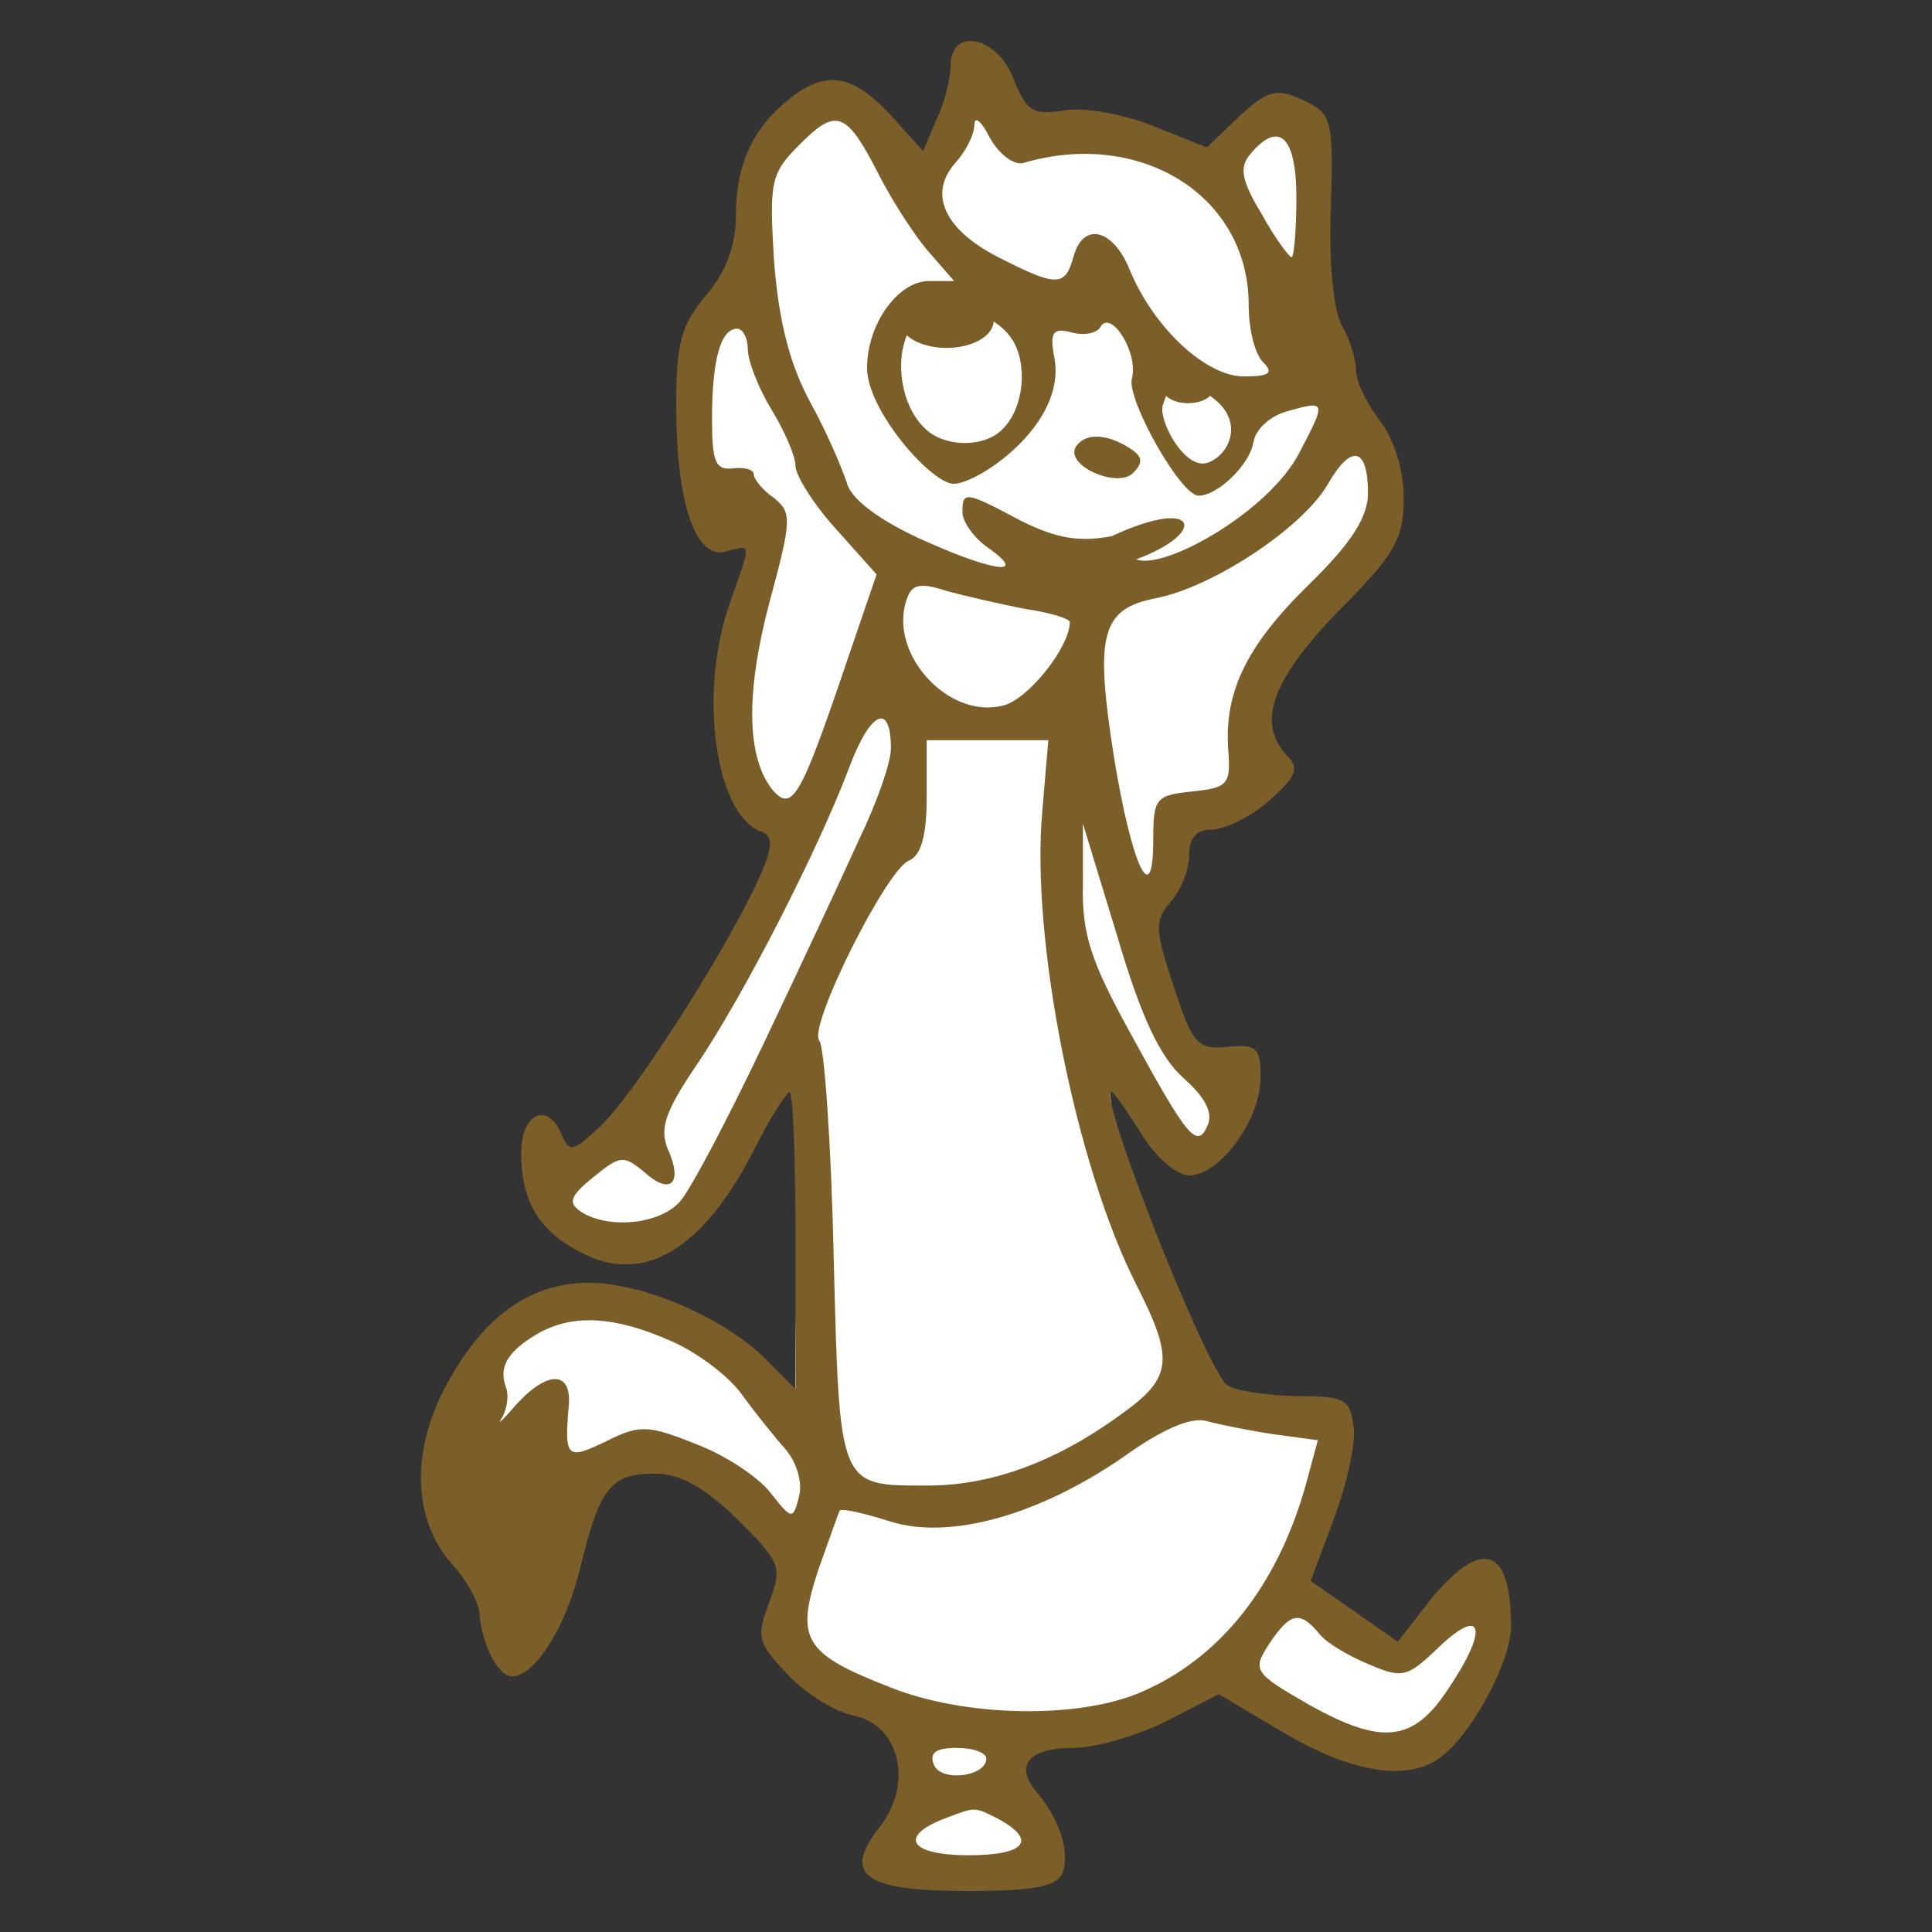 <?xml version="1.0" encoding="UTF-8" standalone="no"?>
<svg
   xmlns:dc="http://purl.org/dc/elements/1.1/"
   xmlns:cc="http://creativecommons.org/ns#"
   xmlns:rdf="http://www.w3.org/1999/02/22-rdf-syntax-ns#"
   xmlns:svg="http://www.w3.org/2000/svg"
   xmlns="http://www.w3.org/2000/svg"
   xmlns:sodipodi="http://sodipodi.sourceforge.net/DTD/sodipodi-0.dtd"
   xmlns:inkscape="http://www.inkscape.org/namespaces/inkscape"
   version="1.0"
   width="162pt"
   height="162pt"
   viewBox="0 0 162 162"
   preserveAspectRatio="xMidYMid meet"
   id="svg8"
   sodipodi:docname="Martina.svg"
   inkscape:version="0.92.1 r15371">
  <rect x="0" y="0" width="162" height="162" fill="#333333" stroke="none"/>
  <defs
     id="defs12" />
  <sodipodi:namedview
     pagecolor="#ffffff"
     bordercolor="#666666"
     borderopacity="1"
     objecttolerance="10"
     gridtolerance="10"
     guidetolerance="10"
     inkscape:pageopacity="0"
     inkscape:pageshadow="2"
     inkscape:window-width="1920"
     inkscape:window-height="1056"
     id="namedview10"
     showgrid="false"
     inkscape:zoom="1.5451593"
     inkscape:cx="107.92447"
     inkscape:cy="198.04882"
     inkscape:window-x="0"
     inkscape:window-y="24"
     inkscape:window-maximized="1"
     inkscape:current-layer="svg8"
     inkscape:pagecheckerboard="true" />
  <g
     transform="translate(0,162) scale(0.1,-0.1)"
     fill="#ffffff"
     stroke="none"
     id="g6">
    <path
       d="m 800,1536 c 0,-59 -23,-71 -58,-31 -27,31 -51,32 -81,4 -27,-25 -41,-60 -41,-100 0,-16 -10,-44 -22,-60 -30,-40 -38.006,-123.839 -10.006,-166.839 14,-22 27.722,-12.987 35.722,-1.987 C 633.716,1195.174 629,1139 611,1051 601,1000 623.871,970.161 653.871,938.161 677.871,912.161 668,905 596,775 556,702 505,640 484,640 c -6,0 -15,8 -19,18 -6,16 -7,16 -17,-1 -5,-10 -2.146,-28.787 0.854,-41.787 7,-26 52.43,-47.194 80.43,-47.194 26,0 60.278,31.136 82.278,76.136 C 665,742.167 682.013,740.458 670,571 c -5.091,-71.82 -2,-131 -4,-131 -3,0 -11,6 -18,13 -29,28 -75,55 -115,67 -58,18 -108,-8 -145,-76 -35,-62 -32.568,-94.129 0.432,-133.129 14,-16 30.148,-26.561 30.148,-34.561 0,-9 2.426,-25.716 7.426,-35.716 10,-18 7.71,-13.71 25.71,1.29 11,9 20.71,38.568 26.71,68.568 20,91 54.148,98.703 122.148,62.703 C 640.574,351.155 663,296 655,260 c -7,-31 25.787,-64.225 53.787,-64.225 45,0 69.427,-69.36 38.427,-112.36 -22,-30 -0.787,-40.966 65.213,-40.966 74,0 88.146,6.079 62.146,51.079 -24,42 -23.213,68.314 7.787,68.314 15,0 50.18,5.933 82.18,19.933 l 59.427,31.067 L 1094,170.168 c 62,-35 59.899,-37.82 88.899,-25.82 22,9 39.427,20.326 56.427,56.326 37,81 17.281,133.427 -28.719,68.427 C 1184.607,233.101 1165,222 1125,254 c -29,23 -39.101,30.461 -25.101,67.461 37,102 33,120 -26,115 -40,-3 -63.899,1.539 -63.899,16.539 0,6 -15,47 -34,92 -34,80 -59.858,199.735 -35.858,160.735 18,-30 42.852,-57.716 58.852,-57.716 16,0 53.284,37.839 53.284,60.839 0,7 -8.71,15.432 -25.71,15.432 -32,0 -44.858,42.025 -57.858,106.025 -7,36 24.284,100.994 52.284,107.994 29,8 68.006,22.691 52.006,28.691 -7,3 -13,20 -13,39 0,28 3.852,59.303 37.852,93.303 79,77 71.549,111.278 48.71,157.561 -20.737,42.024 -46,105 -40,168 6,52 4.858,63.426 -10.142,79.426 -23,25 -24.419,20.71 -53.419,-6.29 -24,-22 -25,-22 -72,-5 -27,9 -62,17 -79,17 -21,0 -35,8 -46,25 -21,32 -46,33 -46,1 z"
       id="path4"
       inkscape:connector-curvature="0"
       sodipodi:nodetypes="sccsscccccscccscssccccscccccscscscccccccccsccssscccscsccccscs" />
  </g>
  <g
     style="fill:#7c5e29;stroke:none"
     transform="matrix(0.1,0,0,-0.1,-0.297,160.564)"
     id="g20">
    <path
       inkscape:connector-curvature="0"
       d="m 800,1550 c 0,-10 -5,-31 -12,-45 l -11,-26 -28,31 c -32,34 -54,37 -85,12 -30,-24 -44,-55 -44,-97 0,-25 -8,-47 -25,-67 -21,-25 -25,-40 -25,-92 0,-82 16,-129 41,-123 23,6 22,9 4,-43 -27,-76 -12,-179 27,-192 10,-4 9,-14 -5,-44 -30,-63 -103,-177 -131,-203 -22,-21 -26,-22 -32,-7 -11,28 -34,19 -34,-15 0,-41 15,-66 51,-84 52,-27 102,3 145,88 13,26 27,47 29,47 3,0 5,-56 5,-125 V 441 l -25,25 c -34,34 -102,64 -148,64 -51,0 -91,-30 -122,-90 -28,-55 -25,-111 8,-147 11,-12 21,-30 22,-40 2,-27 16,-53 27,-53 20,0 46,42 58,93 16,65 25,77 62,77 21,0 41,-11 69,-38 37,-37 38,-40 27,-70 -11,-29 -10,-34 16,-61 15,-16 40,-31 55,-34 39,-8 50,-58 21,-94 -31,-40 -12,-53 75,-53 56,0 74,4 79,15 6,18 -2,44 -21,67 -20,23 -8,38 30,38 18,0 53,10 77,22 l 45,23 54,-32 c 57,-34 106,-42 133,-20 26,20 58,80 58,109 0,66 -24,75 -67,23 l -28,-36 -37,26 -36,25 19,51 c 11,29 19,64 17,78 -3,24 -7,26 -50,26 -27,1 -52,5 -57,10 -21,23 -108,245 -96,245 2,0 13,-16 25,-35 12,-20 30,-35 40,-35 26,0 60,47 60,82 0,25 -3,28 -27,26 -26,-3 -30,2 -46,51 -16,48 -16,55 -2,71 8,9 15,26 15,38 0,15 6,22 19,22 11,0 33,11 48,24 22,20 26,27 16,37 -27,28 -14,64 42,122 48,48 55,61 55,95 0,24 -8,49 -20,65 -11,14 -20,33 -20,42 0,9 -5,26 -12,38 -7,13 -11,54 -9,99 2,75 1,78 -24,90 -22,10 -29,8 -53,-14 l -27,-26 -45,18 c -25,10 -58,16 -75,13 -26,-4 -31,-1 -42,26 -13,36 -53,45 -53,11 z m -59,-93 c 12,-23 31,-52 42,-64 l 20,-23 h -21 c -26,0 -52,-36 -52,-73 0,-35 52.734,-95.642 72,-97 18.78,-1.324 96,49 85,106 -4,21 -1,25 14,21 11,-3 22,-1 25,5 9,14 32,-23 26,-44 -4,-18 41,-98 56,-98 16,0 43,26 46,45 2,11 14,22 29,26 32,9 32,8 10,-34 -25,-50 -114.168,-100 -137.269,-90.348 C 1016.258,1159 1008,1190 935,1156 c -27,-5 -46,-2 -76,13 -47,25 -49,25 -49,7 0,-8 10,-22 22,-30 35,-25 1,-19 -60,9 -34,16 -56,33 -59,46 -4,12 -17,43 -31,68 -17,32 -26,67 -30,118 -4,67 -3,73 22,98 31,31 39,27 67,-28 z m 120,12 c 99,29 189,-28 189,-119 0,-20 5,-41 12,-48 9,-9 6,-12 -16,-12 -32,0 -76,41 -96,90 -14,34 -39,40 -47,10 -7,-25 -14,-25 -63,0 -45,23 -59,53 -36,79 9,10 16,24 16,32 0,8 6,3 13,-11 8,-14 20,-23 28,-21 z m 229,-29 c 0,-27 -2,-50 -4,-50 -2,0 -14,16 -25,36 -17,28 -19,39 -10,50 24,29 39,16 39,-36 z M 630,1313 c 0,-10 9,-33 20,-51 11,-18 20,-39 20,-47 0,-8 15,-32 34,-53 l 34,-38 -27,-79 C 674,936 667,925 651,943 c -22,27 -23,81 -3,157 19,70 19,76 4,88 -10,7 -17,16 -17,20 0,4 -8,6 -17,5 -15,-2 -18,5 -18,41 0,49 7,76 21,76 5,0 9,-8 9,-17 z m 224.067,3.787 c 10.872,-22.324 6.06,-57.434 -13,-73.348 -15.2,-12.691 -43.907,-12.09 -59.404,0.236 -21.356,16.985 -28.657,54.264 -18.741,79.685 5.07,12.998 20.708,22.748 34.64,23.494 21.305,1.141 47.164,-10.885 56.505,-30.067 z M 1015.899,1274.865 c 32.834,-21.022 17.758,-51.154 -0.326,-57.235 -19.411,-6.528 -42.119,36.788 -37.404,48.741 4.714,11.953 4.897,29.516 37.73,8.494 z M 1150,1192 c 0,-20 -14,-42 -50,-77 -53,-52 -71,-91 -67,-140 2,-27 -1,-30 -30,-33 -31,-3 -33,-6 -33,-40 0,-61 -18,-23 -33,69 -16,102 -11,124 35,133 47,9 122,58 144,95 20,35 34,32 34,-7 z m -287,-97 c 20,-3 37,-8 37,-11 0,-21 -35,-65 -56,-70 -47,-12 -98,46 -80,91 4,11 12,12 33,5 15,-4 45,-11 66,-15 z M 750,978 c 0,-12 -12,-46 -27,-77 -14,-31 -50,-108 -80,-171 -30,-63 -61,-122 -70,-132 -17,-19 -59,-23 -82,-9 -12,8 -11,13 10,30 22,18 25,18 42,4 22,-20 33,-10 20,19 -7,17 -3,31 25,72 39,58 101,179 127,248 18,48 35,55 35,16 z m 127,-52 c -10,-107 28,-298 79,-398 32,-63 30,-78 -14,-109 -55,-40 -109,-59 -161,-59 -75,0 -74,-3 -79,192 -2,95 -8,177 -12,181 -10,11 56,143 75,151 10,4 15,20 15,53 v 48 h 51 51 z M 995,702 c 17,-15 25,-28 21,-39 -9,-22 -17,-12 -65,76 -33,60 -41,83 -40,125 v 51 l 29,-95 c 20,-68 36,-101 55,-118 z M 566,481 c 23,-10 50,-31 60,-46 11,-15 27,-35 36,-45 9,-11 14,-27 11,-39 -5,-20 -6,-20 -24,3 -11,14 -39,32 -63,41 -40,16 -47,16 -75,2 -33,-16 -35,-14 -31,31 2,29 -19,28 -45,-1 -11,-13 -16,-17 -11,-10 4,7 6,19 3,26 -6,17 2,30 28,45 29,16 64,14 111,-7 z m 505,-78 37,-5 -10,-37 c -24,-86 -73,-147 -140,-175 -53,-22 -147,-20 -209,5 -72,28 -79,40 -60,98 9,25 17,48 18,50 2,2 20,-2 42,-9 50,-16 125,5 196,54 32,23 57,34 70,30 11,-3 36,-8 56,-11 z m 38,-167 c 6,-8 25,-19 42,-26 28,-12 32,-11 59,15 37,35 41,14 7,-36 -29,-44 -55,-47 -116,-13 -47,27 -48,29 -34,51 18,27 26,28 42,9 z M 830,131 c 0,-15 -38,-20 -44,-5 -4,10 2,14 19,14 14,0 25,-4 25,-9 z m 11,-51 c 32,-18 21,-30 -26,-30 -48,0 -59,15 -22,30 29,11 26,11 48,0 z"
       id="path16"
       sodipodi:nodetypes="sccccscsccccccsccsscsscscscscccccsccsccccsccccccccscsscccsscccscscccccsccscccsssccccsccccccscccccsccsssccccsccssccssssccccccscsssaaaaaazazzscccscccscsccccscscccccccscccscccsccccccccccccccscccccccccccccccccccccccccccsssscscc" />
    <path
       inkscape:connector-curvature="0"
       d="m 905,1231 c -9,-16 35,-35 48,-22 9,9 8,14 -3,21 -19,12 -37,13 -45,1 z"
       id="path18" />
    <ellipse
       id="path31"
       cx="796.667"
       cy="-1336.641"
       transform="scale(1,-1)"
       rx="39.47"
       ry="22.738"
       style="stroke-width:7.5" />
    <ellipse
       id="path33"
       cx="999.167"
       cy="-1280.01"
       transform="scale(1,-1)"
       rx="21.451"
       ry="12.442"
       style="stroke-width:7.5" />
  </g>
</svg>
